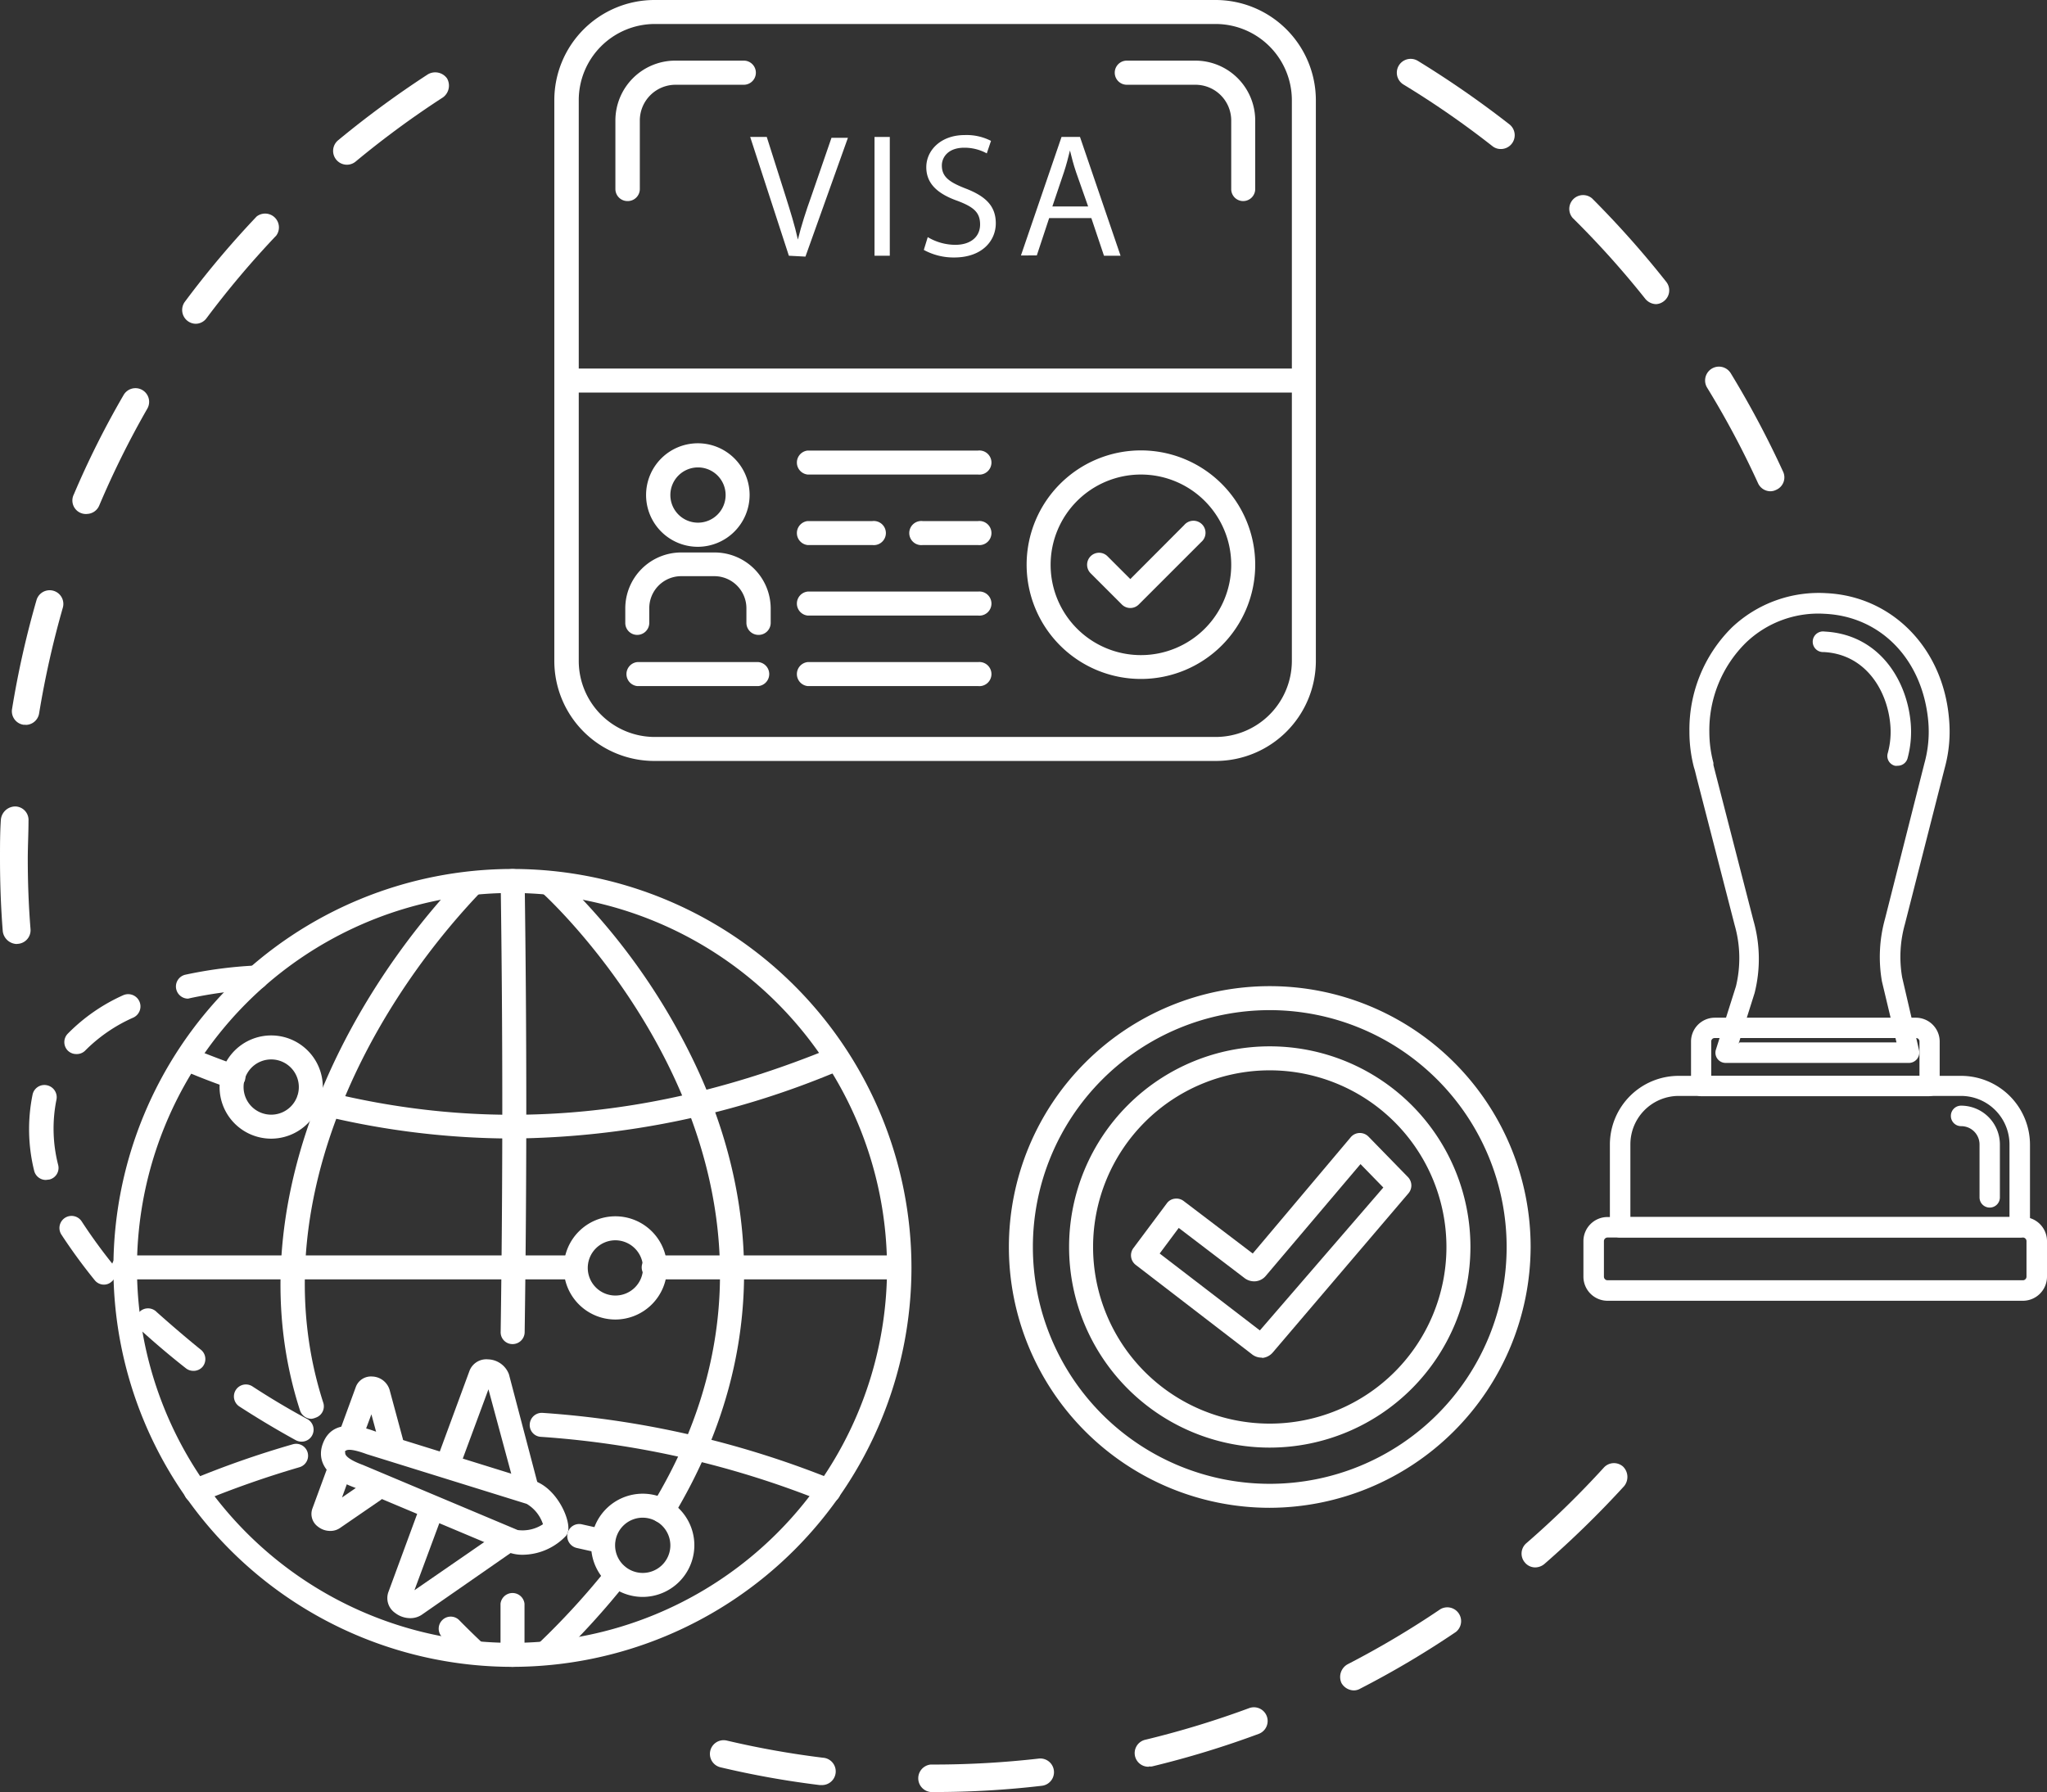 <svg xmlns="http://www.w3.org/2000/svg" viewBox="0 0 140.77 123.26"><rect x="0" y="0" width="140.77" height="123.26" fill="#333333" stroke="none"/><defs><style>.cls-1,.cls-2{fill:#fff;}.cls-1{fill-rule:evenodd;}</style></defs><g id="Слой_2" data-name="Слой 2"><g id="_Layer_" data-name="&lt;Layer&gt;"><path class="cls-1" d="M23.85,11.33a.95.95,0,0,1-.6-1.68,67.2,67.2,0,0,1,6.18-4.54,1,1,0,0,1,1.31.28,1,1,0,0,1-.28,1.31,63.37,63.37,0,0,0-6,4.41.94.94,0,0,1-.61.22ZM13.46,22.27a.95.95,0,0,1-.75-1.51,64.18,64.18,0,0,1,4.94-5.87A.95.95,0,0,1,19,16.2a63.6,63.6,0,0,0-4.8,5.69.93.93,0,0,1-.76.38ZM6,35.35A.93.93,0,0,1,5.08,34,61,61,0,0,1,8.5,27.17a.94.94,0,1,1,1.63.94,61.73,61.73,0,0,0-3.31,6.67.94.94,0,0,1-.87.57ZM1.76,49.85H1.61a.94.94,0,0,1-.78-1.09,64.11,64.11,0,0,1,1.68-7.48.94.94,0,1,1,1.81.52,64.18,64.18,0,0,0-1.63,7.27.94.94,0,0,1-.93.79ZM1.13,64.93a1,1,0,0,1-.94-.88c-.13-1.64-.19-3.32-.19-5,0-.89,0-1.79.06-2.67a1,1,0,0,1,1-.91.93.93,0,0,1,.9,1c0,.86-.05,1.74-.05,2.6,0,1.62.06,3.25.19,4.85a.94.94,0,0,1-.87,1Z"/><path class="cls-1" d="M103.21,10.25a.91.91,0,0,1-.58-.2,62.35,62.35,0,0,0-6.12-4.24.95.95,0,0,1,1-1.62,68,68,0,0,1,6.3,4.37.95.95,0,0,1-.59,1.69Zm10.68,10.67a1,1,0,0,1-.74-.36,62.31,62.31,0,0,0-5-5.57.95.95,0,0,1,1.34-1.34,66.16,66.16,0,0,1,5.1,5.74.94.94,0,0,1-.16,1.32.93.93,0,0,1-.59.21Zm7.87,12.87a.94.94,0,0,1-.86-.55,60.8,60.8,0,0,0-3.5-6.57.95.95,0,0,1,1.62-1,65.51,65.51,0,0,1,3.6,6.77.93.93,0,0,1-.47,1.25A.89.89,0,0,1,121.76,33.79Z"/><path class="cls-1" d="M45,1.65A5.24,5.24,0,0,0,39.8,6.89V45.46A5.23,5.23,0,0,0,45,50.69H83.6a5.24,5.24,0,0,0,5.24-5.23V6.89A5.25,5.25,0,0,0,83.6,1.65ZM83.6,52.34H45a6.88,6.88,0,0,1-6.88-6.88V6.89A6.89,6.89,0,0,1,45,0H83.6a6.9,6.9,0,0,1,6.89,6.89V45.46A6.89,6.89,0,0,1,83.6,52.34Z"/><path class="cls-1" d="M85.49,13.83a.82.82,0,0,1-.82-.83V8.28a2.46,2.46,0,0,0-2.46-2.45H77.49a.83.83,0,1,1,0-1.66h4.72a4.12,4.12,0,0,1,4.11,4.11V13A.83.83,0,0,1,85.49,13.83Z"/><path class="cls-1" d="M105.58,107.81a.92.92,0,0,1-.71-.33.94.94,0,0,1,.09-1.33,63.79,63.79,0,0,0,5.33-5.2.94.94,0,0,1,1.33-.07,1,1,0,0,1,.07,1.34,67.73,67.73,0,0,1-5.49,5.36,1,1,0,0,1-.62.23Zm-12.49,8.46a1,1,0,0,1-.84-.51,1,1,0,0,1,.41-1.28,62.65,62.65,0,0,0,6.4-3.8.95.95,0,0,1,1.06,1.57,63.59,63.59,0,0,1-6.6,3.91.86.86,0,0,1-.43.11ZM79,121.52a.94.94,0,0,1-.22-1.86,63.48,63.48,0,0,0,7.12-2.17.94.94,0,0,1,.66,1.77,64.71,64.71,0,0,1-7.34,2.24.82.82,0,0,1-.22,0Zm-22.53,1.26h-.11a62.21,62.21,0,0,1-6.81-1.22.94.94,0,1,1,.43-1.84,61.37,61.37,0,0,0,6.61,1.18.94.94,0,0,1-.12,1.88Zm7.78.48H64a.95.95,0,0,1,0-1.89h.23a64,64,0,0,0,7.2-.41.94.94,0,1,1,.22,1.87A63.28,63.28,0,0,1,64.2,123.26Z"/><path class="cls-1" d="M43.15,13.83a.83.83,0,0,1-.83-.83V8.28a4.12,4.12,0,0,1,4.11-4.11h4.72a.83.83,0,0,1,0,1.66H46.43A2.46,2.46,0,0,0,44,8.28V13A.83.83,0,0,1,43.15,13.83Z"/><path class="cls-1" d="M89.67,27H39a.83.83,0,0,1,0-1.65h50.7a.83.83,0,0,1,0,1.65Z"/><path class="cls-1" d="M54.25,17.59,51.59,9.42h1.14l1.27,4c.35,1.11.66,2.1.87,3.06h0c.23-.95.57-2,.93-3l1.38-4h1.13l-2.92,8.17Z"/><rect class="cls-2" x="60.14" y="9.42" width="1.05" height="8.17"/><path class="cls-1" d="M63.8,16.31a3.73,3.73,0,0,0,1.89.53c1.08,0,1.71-.57,1.71-1.4s-.44-1.2-1.54-1.62c-1.34-.47-2.16-1.16-2.16-2.32s1-2.21,2.64-2.21a3.66,3.66,0,0,1,1.81.4l-.29.86a3.2,3.2,0,0,0-1.55-.39c-1.12,0-1.54.67-1.54,1.22,0,.77.49,1.14,1.62,1.58,1.38.53,2.09,1.2,2.09,2.4s-.94,2.35-2.86,2.35a4.26,4.26,0,0,1-2.09-.52Z"/><path class="cls-1" d="M74.83,14.2,74,11.84c-.18-.53-.3-1-.42-1.49h0c-.12.49-.25,1-.41,1.48l-.8,2.37ZM72.15,15l-.85,2.57H70.21L73,9.42h1.27l2.79,8.17H75.92L75.05,15Z"/><path class="cls-1" d="M48,32.15a1.9,1.9,0,1,0,1.9,1.9,1.9,1.9,0,0,0-1.9-1.9Zm0,5.46a3.56,3.56,0,1,1,3.55-3.56A3.57,3.57,0,0,1,48,37.61Z"/><path class="cls-1" d="M52.16,43.67a.83.83,0,0,1-.83-.83v-1a2.21,2.21,0,0,0-2.21-2.21H46.85a2.2,2.2,0,0,0-2.2,2.21v1a.83.83,0,0,1-.83.83.82.82,0,0,1-.82-.83v-1A3.85,3.85,0,0,1,46.85,38h2.27A3.86,3.86,0,0,1,53,41.86v1A.83.83,0,0,1,52.16,43.67Z"/><path class="cls-1" d="M67.26,32.64H55.54a.83.83,0,0,1,0-1.65H67.26a.83.83,0,1,1,0,1.65Z"/><path class="cls-1" d="M67.26,37.49H63.45a.83.83,0,1,1,0-1.65h3.81a.83.83,0,1,1,0,1.65Z"/><path class="cls-1" d="M60,37.49H55.54a.83.83,0,0,1,0-1.65H60a.83.83,0,1,1,0,1.65Z"/><path class="cls-1" d="M67.26,42.34H55.54a.83.83,0,0,1,0-1.65H67.26a.83.83,0,1,1,0,1.65Z"/><path class="cls-1" d="M67.26,47.19H55.54a.83.83,0,0,1,0-1.65H67.26a.83.83,0,1,1,0,1.65Z"/><path class="cls-1" d="M52.16,47.19H43.82a.83.83,0,0,1,0-1.65h8.34a.83.83,0,0,1,0,1.65Z"/><path class="cls-1" d="M78.46,32.64a6.21,6.21,0,1,0,6.21,6.21,6.21,6.21,0,0,0-6.21-6.21Zm0,14.06a7.86,7.86,0,1,1,7.86-7.85A7.86,7.86,0,0,1,78.46,46.7Z"/><path class="cls-1" d="M77.73,41.82a.82.82,0,0,1-.58-.24L75,39.43a.83.83,0,0,1,0-1.17.82.82,0,0,1,1.16,0l1.57,1.57,3.71-3.72a.83.83,0,1,1,1.17,1.17l-4.3,4.3A.82.82,0,0,1,77.73,41.82Z"/><path class="cls-1" d="M35.24,61.42A25.79,25.79,0,1,0,61,87.21,25.82,25.82,0,0,0,35.24,61.42Zm0,53.23A27.44,27.44,0,1,1,62.68,87.21,27.47,27.47,0,0,1,35.24,114.65Z"/><path class="cls-1" d="M37.65,114.44a.83.83,0,0,1-.6-.25.84.84,0,0,1,0-1.17,52,52,0,0,0,4.72-5.16.82.82,0,0,1,1.16-.13.81.81,0,0,1,.13,1.15,54,54,0,0,1-4.86,5.33A.8.8,0,0,1,37.65,114.44Z"/><path class="cls-1" d="M45.55,104.75a.85.85,0,0,1-.43-.12.82.82,0,0,1-.27-1.13c13.78-22.68-7.34-41.89-7.56-42.08a.83.83,0,0,1-.06-1.17.81.81,0,0,1,1.16-.06,44.06,44.06,0,0,1,9.41,13c3.48,7.33,6,18.69-1.54,31.16A.83.83,0,0,1,45.55,104.75Z"/><path class="cls-1" d="M35.24,92.45h0a.81.81,0,0,1-.81-.84c.15-10.31.15-20.45,0-31a.81.81,0,0,1,.81-.83.83.83,0,0,1,.84.81c.15,10.57.15,20.73,0,31.06A.83.83,0,0,1,35.24,92.45Z"/><path class="cls-1" d="M35.24,114.65a.82.82,0,0,1-.82-.82v-3.52a.83.83,0,0,1,1.65,0v3.52A.83.83,0,0,1,35.24,114.65Z"/><path class="cls-1" d="M39.6,88h-31a.83.83,0,1,1,0-1.65h31a.83.83,0,0,1,0,1.65Z"/><path class="cls-1" d="M61.86,88H45.05a.83.83,0,1,1,0-1.65H61.86a.83.83,0,0,1,0,1.65Z"/><path class="cls-1" d="M13.45,103.38a.83.83,0,0,1-.31-1.59,65.36,65.36,0,0,1,7-2.45.82.82,0,1,1,.45,1.58,67.41,67.41,0,0,0-6.8,2.39A.71.71,0,0,1,13.45,103.38Z"/><path class="cls-1" d="M57,103.38a.72.72,0,0,1-.29-.06,63.52,63.52,0,0,0-19.5-4.49.81.81,0,0,1-.78-.87.83.83,0,0,1,.87-.78,65.16,65.16,0,0,1,20,4.6.83.83,0,0,1-.3,1.6Z"/><path class="cls-1" d="M16.05,74.85a.86.86,0,0,1-.27,0c-1-.35-2-.73-2.94-1.13a.82.82,0,0,1-.46-1.07.84.84,0,0,1,1.08-.45c.95.38,1.92.75,2.87,1.09a.84.84,0,0,1,.5,1.06A.83.83,0,0,1,16.05,74.85Z"/><path class="cls-1" d="M35.23,78.31A55.67,55.67,0,0,1,21,76.43a.83.83,0,0,1,.43-1.6C33.29,78,44.93,77.08,57,72.15a.83.83,0,1,1,.62,1.53A59,59,0,0,1,35.23,78.31Z"/><path class="cls-1" d="M32.56,114.39a.83.83,0,0,1-.57-.22c-.54-.52-1.07-1-1.58-1.56a.83.83,0,0,1,0-1.17.82.82,0,0,1,1.17,0c.49.5,1,1,1.54,1.51a.82.82,0,0,1-.57,1.42Z"/><path class="cls-1" d="M21.42,97.59a.84.84,0,0,1-.79-.58C16.2,83.29,23.48,69,31.77,60.29A.82.82,0,1,1,33,61.42c-8,8.41-15,22-10.76,35.09a.82.82,0,0,1-.53,1A1.09,1.09,0,0,1,21.42,97.59Z"/><path class="cls-1" d="M42.32,85.31a1.9,1.9,0,1,0,1.9,1.9,1.91,1.91,0,0,0-1.9-1.9Zm0,5.45a3.55,3.55,0,1,1,3.55-3.55A3.56,3.56,0,0,1,42.32,90.76Z"/><path class="cls-1" d="M18.65,72.87a1.9,1.9,0,1,0,1.9,1.9,1.9,1.9,0,0,0-1.9-1.9Zm0,5.45a3.55,3.55,0,1,1,3.55-3.55A3.56,3.56,0,0,1,18.65,78.32Z"/><path class="cls-1" d="M44.19,104.39a1.9,1.9,0,1,0,1.91,1.9,1.91,1.91,0,0,0-1.91-1.9Zm0,5.45a3.55,3.55,0,1,1,3.56-3.55A3.56,3.56,0,0,1,44.19,109.84Z"/><path class="cls-1" d="M12.93,68.69a.84.84,0,0,1-.81-.65.83.83,0,0,1,.64-1,29.71,29.71,0,0,1,4.83-.63.82.82,0,1,1,.09,1.64,29.16,29.16,0,0,0-4.58.6Z"/><path class="cls-1" d="M5.24,72.5a.82.82,0,0,1-.58-.24.83.83,0,0,1,0-1.16,12.54,12.54,0,0,1,3.82-2.65A.83.83,0,0,1,9.15,70a10.84,10.84,0,0,0-3.32,2.29A.82.82,0,0,1,5.24,72.5Z"/><path class="cls-1" d="M3.15,81.16a.83.83,0,0,1-.8-.63,11.9,11.9,0,0,1-.11-5.24.83.83,0,0,1,1-.64.84.84,0,0,1,.64,1A10.07,10.07,0,0,0,4,80.13a.82.82,0,0,1-.6,1Z"/><path class="cls-1" d="M7.15,88.36a.81.81,0,0,1-.64-.31,38.28,38.28,0,0,1-2.28-3.12A.82.82,0,0,1,5.61,84a36.61,36.61,0,0,0,2.18,3,.82.82,0,0,1-.12,1.16A.78.78,0,0,1,7.15,88.36Z"/><path class="cls-1" d="M13.29,94.29a.81.81,0,0,1-.51-.18c-1.07-.84-2.12-1.73-3.12-2.64a.83.83,0,1,1,1.12-1.22c1,.89,2,1.75,3,2.56A.83.83,0,0,1,13.94,94,.81.81,0,0,1,13.29,94.29Z"/><path class="cls-1" d="M20.74,99.16a.85.85,0,0,1-.4-.1c-1.33-.73-2.63-1.51-3.88-2.32a.82.82,0,1,1,.9-1.38c1.21.79,2.48,1.55,3.78,2.25a.83.83,0,0,1,.32,1.13A.82.82,0,0,1,20.74,99.16Z"/><path class="cls-1" d="M41.48,106.84a.55.55,0,0,1-.18,0l-1.65-.37a.84.84,0,0,1-.62-1,.82.82,0,0,1,1-.62l1.65.37a.83.83,0,0,1-.19,1.63Z"/><path class="cls-1" d="M26.9,100a.81.81,0,0,1-.79-.61l-.57-2.11-.68,1.83a.82.82,0,1,1-1.54-.57l1.16-3.17a1.11,1.11,0,0,1,1.11-.69,1.29,1.29,0,0,1,1.2.91l.91,3.37a.82.82,0,0,1-.58,1A.83.83,0,0,1,26.9,100Z"/><path class="cls-1" d="M22.71,105.3a1.34,1.34,0,0,1-.84-.29,1.08,1.08,0,0,1-.39-1.24l1.15-3.13a.82.82,0,1,1,1.54.57L23.52,103l1.7-1.17a.82.82,0,0,1,1.15.21.83.83,0,0,1-.21,1.15l-2.78,1.91A1.15,1.15,0,0,1,22.71,105.3Z"/><path class="cls-1" d="M36.28,103.18a.83.83,0,0,1-.8-.62l-1.89-7-2,5.4a.83.83,0,0,1-1.55-.57l2.25-6.11a1.24,1.24,0,0,1,1.27-.78A1.58,1.58,0,0,1,35,94.53l2,7.61a.82.82,0,0,1-.58,1A.76.76,0,0,1,36.28,103.18Z"/><path class="cls-1" d="M28.17,111.3a1.71,1.71,0,0,1-1-.36,1.24,1.24,0,0,1-.47-1.41l2.25-6.11a.83.83,0,0,1,1.55.57l-2,5.39,6-4.14a.82.82,0,0,1,.93,1.36L29,111.07A1.41,1.41,0,0,1,28.17,111.3Z"/><path class="cls-1" d="M23.75,99.87c-.13.36.79.74,1.2.89l10.65,4.48a2.55,2.55,0,0,0,1.74-.4,2.55,2.55,0,0,0-1.12-1.4l-11-3.42c-.54-.2-1.4-.47-1.51-.15Zm12.17,7.07a2.72,2.72,0,0,1-.93-.16L24.34,102.3c-2.48-.92-2.41-2.28-2.14-3h0c.47-1.27,1.68-1.55,3.59-.85l11,3.42c1.58.58,2.5,2.77,2.26,3.52a.7.7,0,0,1-.11.23h0A4.15,4.15,0,0,1,35.92,106.94Z"/><path class="cls-1" d="M119.63,71.7h10.79l-1-4.19a9.78,9.78,0,0,1,.21-4.31l2.71-10.7h0a8.11,8.11,0,0,0,.26-2.94c-.4-4.2-3.25-7.15-7.09-7.34a7.18,7.18,0,0,0-5.46,2,8.46,8.46,0,0,0-2.5,6.15,8.24,8.24,0,0,0,.28,2.1l0,.15.15.59,2.6,10.1a9.59,9.59,0,0,1,.08,5l-1.1,3.48Zm11.68,1.41H118.67a.7.7,0,0,1-.67-.91l1.38-4.36a8.24,8.24,0,0,0-.09-4.21L116.68,53.5c-.05-.2-.09-.38-.14-.56l-.05-.16a9.7,9.7,0,0,1-.31-2.46,9.87,9.87,0,0,1,2.93-7.17,8.69,8.69,0,0,1,6.5-2.35c4.5.22,8,3.76,8.42,8.61a9.5,9.5,0,0,1-.3,3.44L131,63.56a8.29,8.29,0,0,0-.19,3.67l1.16,5a.72.72,0,0,1-.13.6A.72.72,0,0,1,131.31,73.11Z"/><path class="cls-1" d="M130.5,52.67a.62.62,0,0,1-.19,0,.69.69,0,0,1-.49-.87,5.51,5.51,0,0,0,.17-2c-.22-2.36-1.73-4.81-4.58-4.95a.71.71,0,1,1,.07-1.41c3.69.19,5.63,3.26,5.91,6.22a7,7,0,0,1-.21,2.5A.7.7,0,0,1,130.5,52.67Z"/><path class="cls-1" d="M117.68,74H132V71.63a.23.23,0,0,0-.24-.23H117.92a.23.23,0,0,0-.24.23V74Zm15,1.4H117a.7.7,0,0,1-.71-.7V71.63A1.64,1.64,0,0,1,117.92,70h13.82a1.64,1.64,0,0,1,1.65,1.64v3.06A.7.7,0,0,1,132.68,75.39Z"/><path class="cls-1" d="M112.12,83.71h26.07v-5a3.34,3.34,0,0,0-3.33-3.33H115.44a3.33,3.33,0,0,0-3.32,3.33v5Zm26.77,1.41H111.41a.7.7,0,0,1-.7-.7v-5.7A4.73,4.73,0,0,1,115.44,74h19.42a4.74,4.74,0,0,1,4.74,4.73v5.7A.7.7,0,0,1,138.89,85.12Z"/><path class="cls-1" d="M136.83,83.06a.7.7,0,0,1-.7-.7V78.72a1.26,1.26,0,0,0-1.27-1.26.7.7,0,0,1-.7-.71.7.7,0,0,1,.7-.7,2.67,2.67,0,0,1,2.67,2.67v3.64A.7.7,0,0,1,136.83,83.06Z"/><path class="cls-1" d="M110.55,85.12a.25.25,0,0,0-.25.25v2.44a.25.25,0,0,0,.25.25h28.56a.25.25,0,0,0,.25-.25V85.37a.25.25,0,0,0-.25-.25Zm28.56,4.35H110.55a1.66,1.66,0,0,1-1.66-1.66V85.37a1.66,1.66,0,0,1,1.66-1.66h28.56a1.66,1.66,0,0,1,1.66,1.66v2.44A1.66,1.66,0,0,1,139.11,89.47Z"/><path class="cls-1" d="M87.32,69.48a16.29,16.29,0,1,0,16.29,16.29A16.3,16.3,0,0,0,87.32,69.48Zm0,34.23a17.94,17.94,0,1,1,17.94-17.94A18,18,0,0,1,87.32,103.71Z"/><path class="cls-1" d="M87.32,73.62A12.15,12.15,0,1,0,99.47,85.77,12.16,12.16,0,0,0,87.32,73.62Zm0,25.95a13.8,13.8,0,1,1,13.8-13.8A13.81,13.81,0,0,1,87.32,99.57Z"/><path class="cls-1" d="M85.75,86.73Zm-6-.51,6.89,5.29,8.49-9.83-1.57-1.61-6.49,7.66a1.05,1.05,0,0,1-.73.4,1.1,1.1,0,0,1-.78-.24l-4.5-3.43-1.31,1.76Zm7,7.16a1.06,1.06,0,0,1-.68-.25L78.1,87a.83.83,0,0,1-.16-1.15l2.3-3.08a.78.78,0,0,1,.54-.32.82.82,0,0,1,.62.16l4.75,3.61,6.74-8a.82.82,0,0,1,.6-.29.84.84,0,0,1,.62.25l2.73,2.8a.83.83,0,0,1,0,1.12L87.55,93a1.09,1.09,0,0,1-.72.4Z"/></g></g></svg>